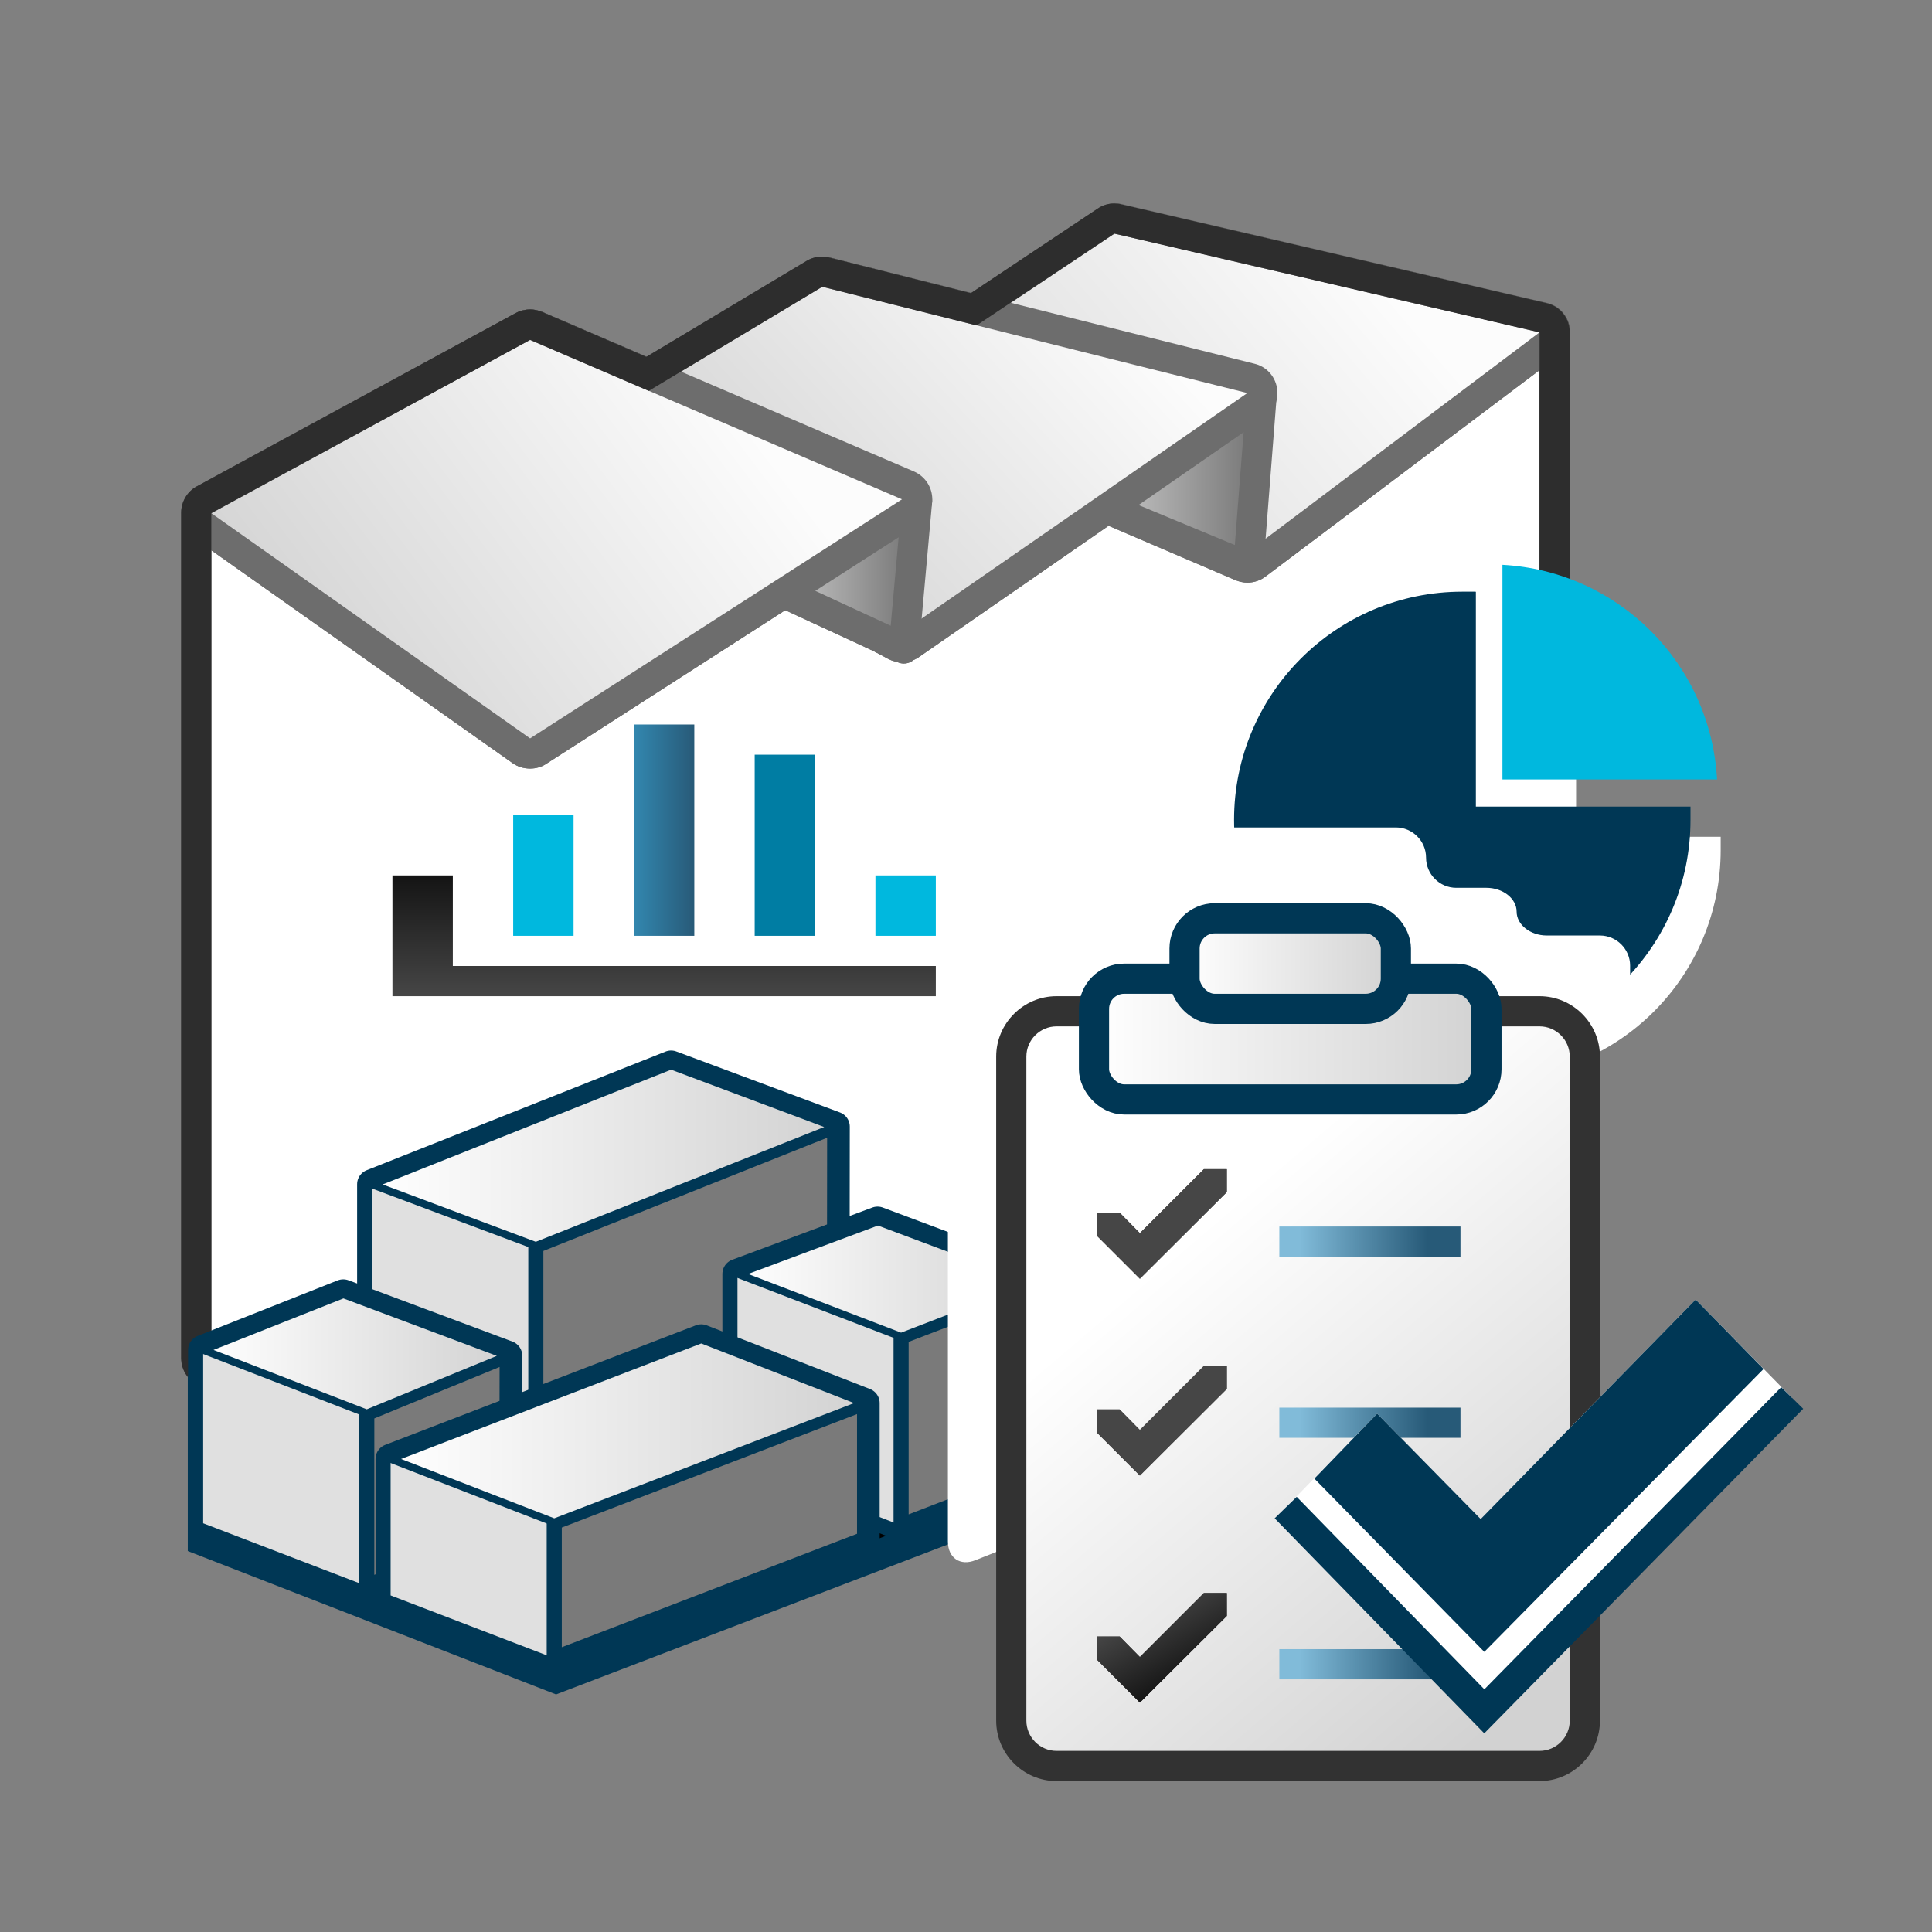 <?xml version="1.0" encoding="UTF-8"?><svg id="DEL_FAI_AP_V02_ok_copy" xmlns="http://www.w3.org/2000/svg" xmlns:xlink="http://www.w3.org/1999/xlink" viewBox="0 0 64 64"><rect x="0" y="0" width="64" height="64" fill="#808080" stroke="none"/><defs><style>.cls-1{fill:url(#linear-gradient-2);}.cls-2{fill:#fff;}.cls-3{fill:url(#white_front_right-3);}.cls-3,.cls-4,.cls-5,.cls-6,.cls-7{stroke-width:.25px;}.cls-3,.cls-8,.cls-9,.cls-10,.cls-5,.cls-11,.cls-6,.cls-7,.cls-12{stroke-linecap:round;stroke-linejoin:round;}.cls-3,.cls-9,.cls-5,.cls-13,.cls-11,.cls-14,.cls-6,.cls-7{stroke:#003755;}.cls-15{fill:url(#white_front_right-6);}.cls-4{stroke:#323232;}.cls-4,.cls-13,.cls-14{stroke-miterlimit:10;}.cls-4,.cls-11{fill:#7a7a7a;}.cls-8{fill:url(#linear-gradient-10);}.cls-8,.cls-10,.cls-12{stroke:#6d6d6d;}.cls-16{fill:url(#linear-gradient-6);}.cls-17{fill:#323232;}.cls-18{fill:url(#Dark_BLUE_gradient_LEFT_2-2);}.cls-19{fill:#003755;}.cls-20{fill:#e0e0e0;}.cls-9{fill:#285977;}.cls-21{fill:url(#linear-gradient-11);}.cls-10{fill:url(#linear-gradient-5);}.cls-5{fill:url(#white_front_right-4);}.cls-22{fill:#00b8de;}.cls-13{stroke-width:1.02px;}.cls-13,.cls-23,.cls-14{fill:none;}.cls-24{clip-path:url(#clippath);}.cls-11{stroke-width:.5px;}.cls-25{fill:url(#white_front_right-7);}.cls-26{fill:url(#linear-gradient-7);}.cls-27{fill:#2d2d2d;}.cls-28{fill:url(#white_front_right-5);}.cls-29{fill:#007da3;}.cls-30{fill:url(#linear-gradient-9);}.cls-6{fill:url(#white_front_right-2);}.Dark_Grey_Gradient_3{fill:url(#linear-gradient);}.cls-31{fill:#6d6d6d;}.cls-32{fill:url(#Dark_BLUE_gradient_LEFT_2-3);}.cls-33{fill:url(#linear-gradient-4);}.cls-7{fill:url(#white_front_right);}.cls-12{fill:url(#linear-gradient-3);}.cls-34{fill:url(#linear-gradient-8);}.cls-35{fill:url(#Dark_BLUE_gradient_LEFT_2);}</style><linearGradient id="linear-gradient" x1="38.09" y1="53.2" x2="39.4" y2="55.46" gradientUnits="userSpaceOnUse"><stop offset="0" stop-color="#464646"/><stop offset=".99" stop-color="#161616"/></linearGradient><linearGradient id="linear-gradient-2" x1="44.62" y1="8.06" x2="20.45" y2="28.75" gradientUnits="userSpaceOnUse"><stop offset="0" stop-color="#fcfcfc"/><stop offset="1" stop-color="#b3b3b3"/></linearGradient><linearGradient id="linear-gradient-3" x1="36.63" y1="15.9" x2="41.8" y2="15.9" gradientUnits="userSpaceOnUse"><stop offset="0" stop-color="#c9c9c9"/><stop offset="1" stop-color="#737373"/></linearGradient><linearGradient id="linear-gradient-4" x1="35.62" y1="8.58" x2="15.58" y2="27.16" xlink:href="#linear-gradient-2"/><linearGradient id="linear-gradient-5" x1="25.92" y1="19.03" x2="30.38" y2="19.03" xlink:href="#linear-gradient-3"/><linearGradient id="linear-gradient-6" x1="23.77" y1="12.73" x2="-.51" y2="31.15" xlink:href="#linear-gradient-2"/><linearGradient id="linear-gradient-7" x1="-649.5" y1="59" x2="-645.5" y2="59" gradientTransform="translate(81 -616.5) rotate(-90) scale(1 -1)" gradientUnits="userSpaceOnUse"><stop offset="0" stop-color="#464646"/><stop offset="1" stop-color="#141414"/></linearGradient><linearGradient id="linear-gradient-8" x1="21" y1="-9.5" x2="23" y2="-9.5" gradientTransform="translate(0 18) scale(1 -1)" gradientUnits="userSpaceOnUse"><stop offset="0" stop-color="#3287af"/><stop offset="1" stop-color="#285a78"/></linearGradient><linearGradient id="linear-gradient-9" x1="35.62" y1="8.58" x2="15.58" y2="27.16" xlink:href="#linear-gradient-2"/><linearGradient id="linear-gradient-10" x1="25.92" y1="19.03" x2="30.38" y2="19.03" xlink:href="#linear-gradient-3"/><linearGradient id="linear-gradient-11" x1="23.77" y1="12.73" x2="-.51" y2="31.15" xlink:href="#linear-gradient-2"/><linearGradient id="white_front_right" x1="12.33" y1="38.28" x2="27.65" y2="38.28" gradientUnits="userSpaceOnUse"><stop offset="0" stop-color="#fff"/><stop offset="1" stop-color="#d2d2d2"/></linearGradient><linearGradient id="white_front_right-2" x1="6.73" y1="44.85" x2="16.8" y2="44.85" xlink:href="#white_front_right"/><linearGradient id="white_front_right-3" x1="24.43" y1="42.37" x2="34.49" y2="42.37" xlink:href="#white_front_right"/><linearGradient id="white_front_right-4" x1="12.94" y1="47.4" x2="28.64" y2="47.4" xlink:href="#white_front_right"/><clipPath id="clippath"><path class="cls-23" d="m39.72,17.09s.05,10.24.05,10.32h6.47c.55,0,1,.45,1,1s.45,1,1,1h1c.55,0,1,.36,1,.79s.45.79,1,.79h1.76c.55,0,1,.45,1,1v1.82l2.99,2.34v-19.07h-17.27Z"/></clipPath><linearGradient id="white_front_right-5" x1="39.02" y1="41.33" x2="51.3" y2="55.74" xlink:href="#white_front_right"/><linearGradient id="white_front_right-6" x1="36.24" y1="34.42" x2="49.24" y2="34.42" xlink:href="#white_front_right"/><linearGradient id="white_front_right-7" x1="39.24" y1="31.92" x2="46.24" y2="31.92" xlink:href="#white_front_right"/><linearGradient id="Dark_BLUE_gradient_LEFT_2" x1="43.05" y1="55.13" x2="47.29" y2="55.13" gradientUnits="userSpaceOnUse"><stop offset="0" stop-color="#81bbd9"/><stop offset="1" stop-color="#275a78"/></linearGradient><linearGradient id="Dark_BLUE_gradient_LEFT_2-2" y1="47.13" y2="47.13" xlink:href="#Dark_BLUE_gradient_LEFT_2"/><linearGradient id="Dark_BLUE_gradient_LEFT_2-3" y1="41.13" y2="41.13" xlink:href="#Dark_BLUE_gradient_LEFT_2"/></defs><g id="Usine_OK_OK_copy_6"><g id="contour_OK"><path class="cls-2" d="m17.5,48.47s-.09,0-.14-.02l-10.5-2.97c-.22-.06-.36-.26-.36-.48v-28c0-.18.1-.35.26-.44l10.56-5.74c.07-.04.16-.06.24-.06.07,0,.13.01.2.04l3.7,1.59,5.53-3.32c.08-.05.17-.07.26-.07.04,0,.08,0,.12.01l4.9,1.23,4.38-2.92c.08-.06.18-.08.28-.08.04,0,.08,0,.11.01l14.08,3.27c.23.05.39.25.39.49v33.99c0,.26-.2.48-.46.5,0,0-33.53,2.97-33.55,2.97Z"/><path class="cls-27" d="m36.92,7.74l14.08,3.27v33.99l-33.5,2.97-10.5-2.97v-28l10.56-5.74,3.94,1.69,5.75-3.45,5.12,1.28,4.56-3.04m0-1c-.2,0-.39.06-.55.17l-4.2,2.8-4.69-1.18c-.08-.02-.16-.03-.24-.03-.18,0-.36.05-.51.14l-5.31,3.18-3.47-1.49c-.13-.05-.26-.08-.39-.08-.16,0-.33.04-.48.12l-10.56,5.74c-.32.17-.52.51-.52.88v28c0,.45.3.84.73.96l10.5,2.97c.09.03.18.04.27.04.03,0,.06,0,.09,0l33.5-2.97c.52-.05.91-.48.91-1V11.01c0-.47-.32-.87-.77-.97l-14.08-3.27c-.07-.02-.15-.03-.23-.03h0Z"/></g><g id="TOIT_ok_copy_7"><g id="T_P3"><path class="cls-1" d="m41.32,18.8c-.07,0-.13-.01-.2-.04l-12.32-5.28c-.17-.07-.28-.23-.3-.41s.07-.36.22-.46l7.92-5.28c.08-.06.18-.08.28-.08.04,0,.08,0,.11.01l14.08,3.27c.19.04.34.19.38.38.04.19-.03.39-.19.5l-9.68,7.29c-.09.07-.19.1-.3.1Z"/><path class="cls-31" d="m36.92,7.74l14.08,3.27-9.68,7.29-12.32-5.28,7.92-5.28m0-1c-.2,0-.39.06-.55.17l-7.92,5.28c-.31.2-.47.56-.44.92.03.37.26.68.6.83l12.32,5.28c.13.05.26.08.39.08.21,0,.43-.07.6-.2l9.68-7.29c.31-.23.46-.63.38-1.01-.08-.38-.37-.68-.75-.77l-14.08-3.27c-.07-.02-.15-.03-.23-.03h0Z"/></g><polygon class="cls-12" points="41.8 13.01 41.35 18.78 36.63 16.82 41.8 13.01"/><g id="T_p2"><path class="cls-33" d="m29.88,21.44c-.08,0-.16-.02-.24-.06l-11.44-6.16c-.16-.08-.26-.25-.26-.43s.09-.35.24-.44l8.8-5.28c.08-.05.17-.07.26-.07.04,0,.08,0,.12.01l14.08,3.52c.19.05.34.2.37.4s-.05.39-.21.5l-11.44,7.92c-.08.06-.18.09-.28.09Z"/><path class="cls-31" d="m27.24,9.5l14.08,3.52-11.44,7.92-11.44-6.16,8.8-5.28m0-1c-.18,0-.36.05-.51.14l-8.8,5.28c-.31.18-.49.52-.49.88,0,.36.21.69.53.86l11.44,6.16c.15.08.31.12.47.12.2,0,.4-.06.57-.18l11.44-7.92c.32-.22.48-.62.41-1-.07-.39-.36-.7-.74-.79l-14.08-3.52c-.08-.02-.16-.03-.24-.03h0Z"/></g><polygon class="cls-10" points="30.38 16.59 29.94 21.48 25.92 19.62 30.38 16.59"/><g id="T_p1"><path class="cls-16" d="m17.56,24.96c-.1,0-.2-.03-.29-.09l-10.56-7.46c-.14-.1-.22-.26-.21-.44s.11-.33.26-.41l10.56-5.74c.07-.04.16-.06.24-.06.07,0,.13.01.2.04l12.32,5.28c.17.07.29.23.3.42.02.18-.07.36-.23.46l-12.32,7.92c-.08.05-.18.08-.27.08Z"/><path class="cls-31" d="m17.56,11.26l12.32,5.28-12.32,7.92-10.56-7.46,10.56-5.74m0-1c-.16,0-.33.04-.48.12l-10.56,5.74c-.3.16-.5.48-.52.82-.02.34.14.68.42.88l10.56,7.46c.17.12.37.18.58.18.19,0,.38-.05.54-.16l12.32-7.92c.31-.2.49-.56.46-.92-.03-.37-.26-.69-.6-.84l-12.32-5.28c-.13-.05-.26-.08-.39-.08h0Z"/></g></g></g><g id="Layer_36_copy_2"><polygon class="cls-26" points="31 32 31 33 13 33 13 29 15 29 15 32 31 32"/><rect class="cls-22" x="17" y="27" width="2" height="4"/><rect class="cls-34" x="21" y="24" width="2" height="7"/><rect class="cls-29" x="25" y="25" width="2" height="6"/><rect class="cls-22" x="29" y="29" width="2" height="2"/></g><g id="Usine_OK_OK_copy_6-2"><g id="TOIT_ok_copy_7-2"><g id="T_P3-2"><path class="cls-1" d="m41.32,18.8c-.07,0-.13-.01-.2-.04l-12.32-5.28c-.17-.07-.28-.23-.3-.41s.07-.36.22-.46l7.92-5.28c.08-.06.18-.08.28-.08.04,0,.08,0,.11.01l14.08,3.27c.19.04.34.19.38.38.04.19-.03.39-.19.5l-9.68,7.29c-.09.07-.19.1-.3.1Z"/><path class="cls-31" d="m36.92,7.74l14.08,3.27-9.68,7.29-12.32-5.28,7.92-5.28m0-1c-.2,0-.39.06-.55.17l-7.92,5.28c-.31.2-.47.56-.44.92.03.37.26.68.6.83l12.32,5.28c.13.05.26.08.39.08.21,0,.43-.07.6-.2l9.68-7.29c.31-.23.46-.63.38-1.01-.08-.38-.37-.68-.75-.77l-14.08-3.27c-.07-.02-.15-.03-.23-.03h0Z"/></g><polygon class="cls-12" points="41.8 13.01 41.35 18.78 36.63 16.82 41.8 13.01"/><g id="T_p2-2"><path class="cls-30" d="m29.88,21.44c-.08,0-.16-.02-.24-.06l-11.44-6.16c-.16-.08-.26-.25-.26-.43s.09-.35.24-.44l8.8-5.28c.08-.05.17-.07.26-.07.04,0,.08,0,.12.01l14.08,3.52c.19.05.34.2.37.4s-.05.39-.21.5l-11.44,7.92c-.08.06-.18.09-.28.09Z"/><path class="cls-31" d="m27.24,9.5l14.08,3.52-11.44,7.92-11.44-6.16,8.8-5.28m0-1c-.18,0-.36.05-.51.14l-8.8,5.28c-.31.18-.49.52-.49.88,0,.36.21.69.53.86l11.44,6.16c.15.08.31.12.47.12.2,0,.4-.06.57-.18l11.44-7.92c.32-.22.48-.62.41-1-.07-.39-.36-.7-.74-.79l-14.08-3.52c-.08-.02-.16-.03-.24-.03h0Z"/></g><polygon class="cls-8" points="30.38 16.59 29.94 21.48 25.92 19.62 30.38 16.59"/><g id="T_p1-2"><path class="cls-21" d="m17.56,24.96c-.1,0-.2-.03-.29-.09l-10.56-7.46c-.14-.1-.22-.26-.21-.44s.11-.33.26-.41l10.56-5.74c.07-.04.16-.06.24-.06.07,0,.13.01.2.04l12.32,5.28c.17.07.29.23.3.42.02.18-.07.36-.23.46l-12.32,7.92c-.08.05-.18.08-.27.08Z"/><path class="cls-31" d="m17.56,11.26l12.32,5.28-12.32,7.92-10.56-7.46,10.56-5.74m0-1c-.16,0-.33.04-.48.12l-10.56,5.74c-.3.16-.5.48-.52.82-.02.34.14.68.42.88l10.56,7.46c.17.12.37.18.58.18.19,0,.38-.05.54-.16l12.32-7.92c.31-.2.49-.56.46-.92-.03-.37-.26-.69-.6-.84l-12.32-5.28c-.13-.05-.26-.08-.39-.08h0Z"/></g></g><g id="contour_OK-2"><path class="cls-27" d="m36.92,7.74l14.08,3.27v33.99l-33.5,2.97-10.5-2.97v-28l10.56-5.74,3.93,1.69,5.75-3.45,5.11,1.28,4.56-3.04m0-1c-.2,0-.39.06-.55.17l-4.2,2.8-4.69-1.18c-.08-.02-.16-.03-.24-.03-.18,0-.36.05-.51.14l-5.31,3.18-3.46-1.49c-.13-.05-.26-.08-.39-.08-.16,0-.33.04-.48.12l-10.56,5.74c-.32.17-.52.51-.52.88v28c0,.45.3.84.73.96l10.5,2.97c.09.03.18.04.27.04.03,0,.06,0,.09,0l33.5-2.97c.52-.05.91-.48.91-1V11.01c0-.47-.32-.87-.77-.97l-14.08-3.27c-.07-.02-.15-.03-.23-.03h0Z"/></g></g><g id="caisse_copy_2"><g><polygon points="6.72 51.05 6.72 45.99 12.08 44.41 36.95 44.41 36.95 48.51 18.42 55.6 6.72 51.05"/><path class="cls-19" d="m36.44,44.91v3.25l-18.02,6.9-11.21-4.36v-4.34l4.93-1.45h24.3m1-1H12l-5.78,1.7v5.77l12.2,4.75,19.02-7.28v-4.94h0Z"/></g><g id="AAA1"><polygon class="cls-9" points="22.23 35.3 12.33 39.23 12.33 48.65 17.75 50.68 27.64 46.73 27.65 37.32 22.23 35.3"/><polygon id="_2" class="cls-20" points="12.33 39.23 12.33 48.65 17.75 50.68 17.75 41.27 12.33 39.23"/><polygon id="_3" class="cls-11" points="27.65 37.32 27.64 46.73 17.75 50.68 17.75 41.27 27.65 37.32"/><path id="_1" class="cls-7" d="m22.23,35.3l-9.9,3.94,5.42,2.03,9.9-3.94-5.42-2.03Z"/></g><g id="AAA"><polygon class="cls-9" points="11.37 42.88 6.73 44.72 6.73 50.46 12.15 52.54 16.79 50.64 16.8 44.91 11.37 42.88"/><polygon id="_2-2" class="cls-20" points="6.73 44.72 6.73 50.46 12.15 52.54 12.15 46.82 6.73 44.72"/><polygon id="_3-2" class="cls-11" points="16.8 44.91 16.79 50.64 12.15 52.54 12.15 46.82 16.8 44.91"/><path id="_1-2" class="cls-6" d="m11.37,42.88l-4.64,1.84,5.42,2.1,4.65-1.91-5.42-2.03Z"/></g><g id="AAA-2"><polygon class="cls-9" points="29.07 40.47 24.43 42.2 24.43 48.44 29.85 50.53 34.49 48.74 34.49 42.5 29.07 40.47"/><polygon id="_2-3" class="cls-20" points="24.43 42.2 24.43 48.44 29.85 50.53 29.85 44.28 24.43 42.2"/><polygon id="_3-3" class="cls-11" points="34.49 42.5 34.49 48.74 29.85 50.53 29.85 44.28 34.49 42.5"/><path id="_1-3" class="cls-3" d="m29.07,40.47l-4.64,1.73,5.42,2.08,4.64-1.79-5.42-2.03Z"/></g><g id="AAA1-2"><polygon class="cls-9" points="23.23 44.37 12.94 48.33 12.94 52.85 18.36 54.93 28.64 50.98 28.64 46.48 23.23 44.37"/><polygon id="_2-4" class="cls-20" points="12.94 48.33 12.94 52.85 18.36 54.93 18.36 50.43 12.94 48.33"/><polygon id="_3-4" class="cls-4" points="28.64 46.48 28.64 50.98 18.36 54.93 18.36 50.43 28.64 46.48"/><polygon id="_3-5" class="cls-11" points="28.64 46.48 28.64 50.98 18.36 54.93 18.36 50.43 28.64 46.48"/><path id="_1-4" class="cls-5" d="m23.23,44.37l-10.29,3.96,5.42,2.1,10.28-3.95-5.41-2.11Z"/></g></g><path id="masque_CAMENBERT_" class="cls-2" d="m52.2,19.6c.53,0-2.48-.79-2.63-.79-5.78-.05-8.47,4.09-8.47,9.35,0,4.17,4.16,7.56,8.34,7.56s7.56-3.38,7.56-7.56v-.44h-4.79v-8.11Z"/><g id="ok_cAMENBERT_"><g class="cls-24"><path class="cls-22" d="m49.77,18.71v7.11h7.11c-.21-3.84-3.27-6.9-7.11-7.11Z"/><path class="cls-19" d="m48.88,19.6h-.44c-4.17,0-7.56,3.38-7.56,7.56s3.38,7.56,7.56,7.56,7.56-3.38,7.56-7.56v-.44h-7.11v-7.11Z"/></g></g><g id="Layer_19_copy_2"><path class="cls-2" d="m50.45,42c0,.55-.4,1.21-.89,1.46l-9.29,4.82c-.49.25-1.28.68-1.76.95l-6.19,2.45c-.51.21-.92-.07-.92-.62v-16.06c0-1.66,1.4-3,3.05-3h15c.55,0,1,.45,1,1v9Z"/><g><g><rect class="cls-28" x="33.5" y="33.5" width="19" height="25" rx="1.5" ry="1.5"/><path class="cls-17" d="m51,34c.55,0,1,.45,1,1v22c0,.55-.45,1-1,1h-16c-.55,0-1-.45-1-1v-22c0-.55.45-1,1-1h16m0-1h-16c-1.1,0-2,.9-2,2v22c0,1.1.9,2,2,2h16c1.1,0,2-.9,2-2v-22c0-1.1-.9-2-2-2h0Z"/></g><g><rect class="cls-15" x="36.24" y="32.42" width="13" height="4" rx="1" ry="1"/><rect class="cls-14" x="36.24" y="32.42" width="13" height="4" rx="1" ry="1"/></g><g><rect class="cls-25" x="39.24" y="30.42" width="7" height="3" rx="1" ry="1"/><rect class="cls-14" x="39.24" y="30.42" width="7" height="3" rx="1" ry="1"/></g></g><g id="Layer_21_copy_2"><g id="txt_ok"><rect class="cls-35" x="42.38" y="54.63" width="6" height="1"/><rect class="cls-18" x="42.38" y="46.63" width="6" height="1"/><rect class="cls-32" x="42.38" y="40.63" width="6" height="1"/></g><polygon id="_1a" class="Dark_Grey_Gradient_3" points="37.76 56.4 36.33 54.97 36.33 54.21 37.09 54.21 37.76 54.89 39.88 52.77 40.64 52.77 40.64 53.53 37.76 56.4"/><polygon id="_1b" class="Dark_Grey_Gradient_3" points="37.76 56.4 36.33 54.97 36.33 54.21 37.09 54.21 37.76 54.89 39.88 52.77 40.64 52.77 40.64 53.53 37.76 56.4"/><polygon id="_2a" class="Dark_Grey_Gradient_3" points="37.76 48.88 36.33 47.45 36.33 46.69 37.09 46.69 37.76 47.37 39.88 45.25 40.64 45.25 40.64 46.01 37.76 48.88"/><polygon id="_2b" class="Dark_Grey_Gradient_3" points="37.76 48.88 36.33 47.45 36.33 46.69 37.09 46.69 37.76 47.37 39.88 45.25 40.64 45.25 40.64 46.01 37.76 48.88"/><polygon id="_3a" class="Dark_Grey_Gradient_3" points="37.76 42.36 36.33 40.93 36.33 40.17 37.09 40.17 37.76 40.85 39.88 38.73 40.64 38.73 40.64 39.49 37.76 42.36"/><polygon id="_3b" class="Dark_Grey_Gradient_3" points="37.76 42.36 36.33 40.93 36.33 40.17 37.09 40.17 37.76 40.85 39.88 38.73 40.64 38.73 40.64 39.49 37.76 42.36"/></g></g><g id="valid_ok_ok_2_copy_2"><polygon id="DeActivate" class="cls-2" points="49.05 50.32 45.62 46.83 42.59 49.94 49.17 56.69 59.37 46.31 56.17 43.05 49.05 50.32"/><polyline id="Activate" class="cls-13" points="42.59 49.94 49.17 56.69 59.37 46.31"/><polygon id="DeActivate-2" class="cls-19" points="49.05 50.32 45.62 46.83 43.54 48.98 49.17 54.72 58.42 45.35 56.17 43.05 49.05 50.32"/></g></svg>